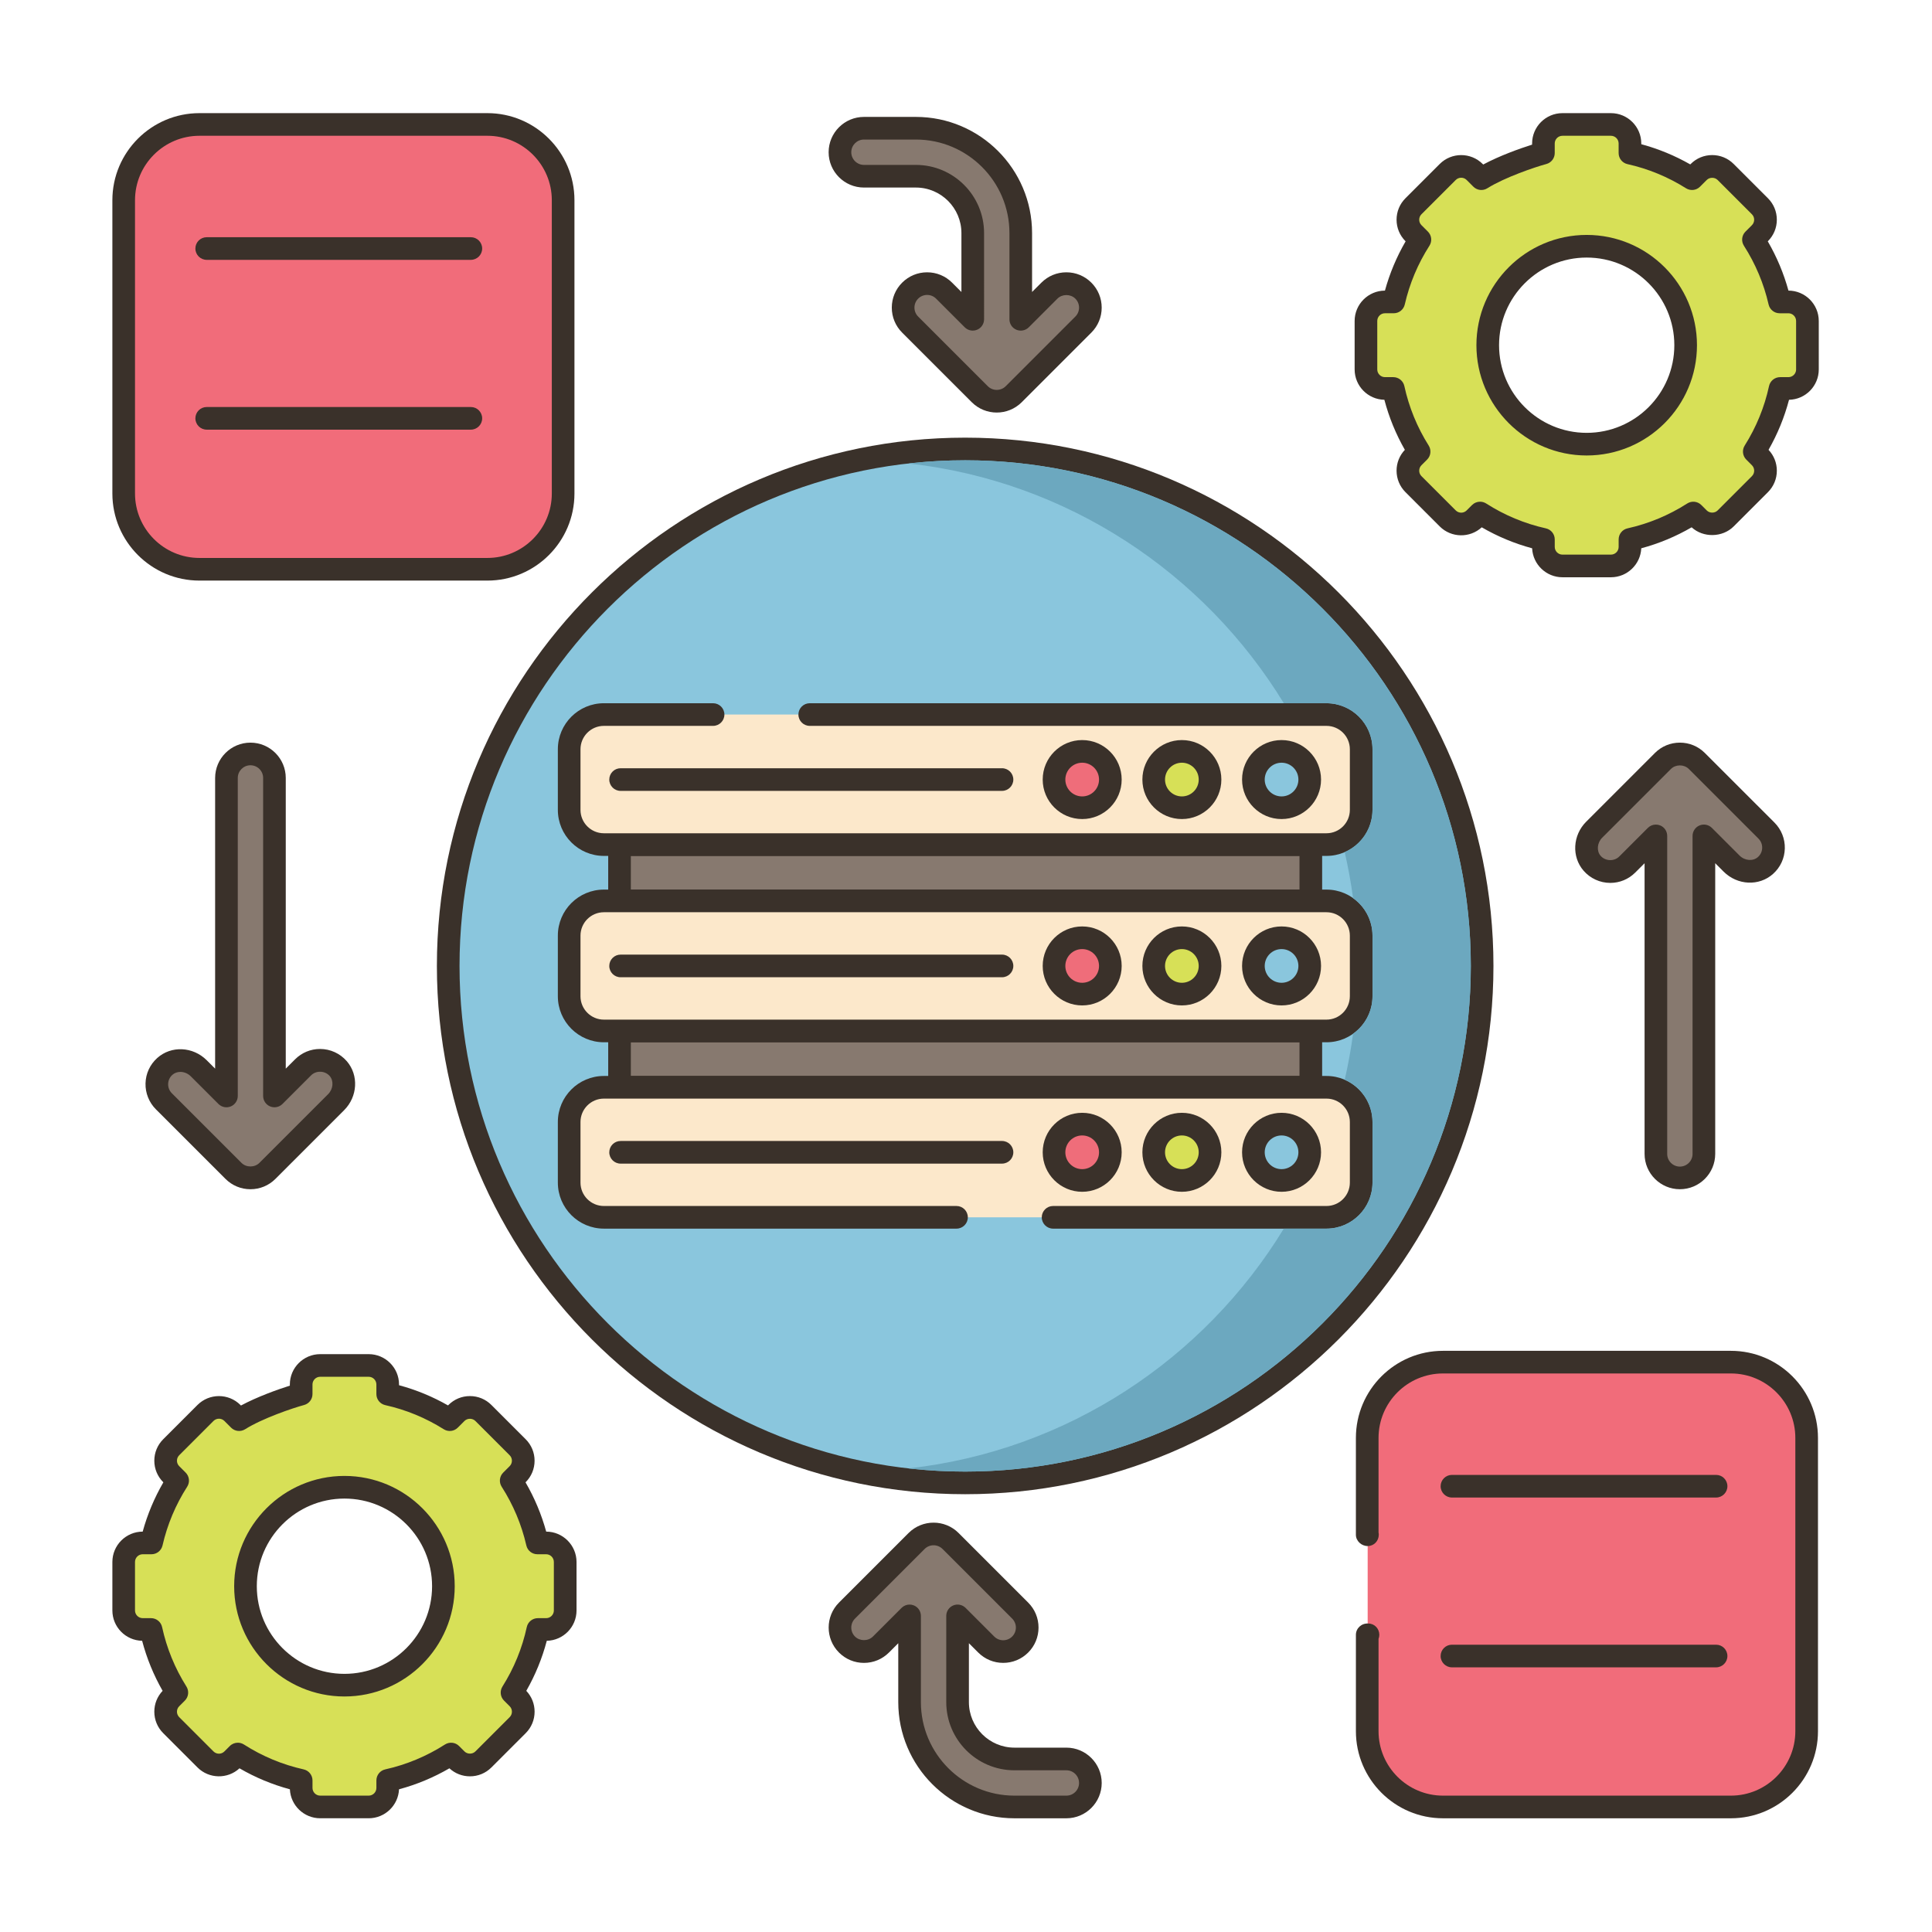 <?xml version="1.0" encoding="utf-8"?>
<!-- Generator: Adobe Illustrator 22.0.1, SVG Export Plug-In . SVG Version: 6.00 Build 0)  -->
<svg version="1.1" id="Layer_1" xmlns="http://www.w3.org/2000/svg" xmlns:xlink="http://www.w3.org/1999/xlink" x="0px" y="0px"
	 viewBox="0 0 256 256" style="enable-background:new 0 0 256 256;" xml:space="preserve">
<style type="text/css">
	.st0{fill:#3A312A;}
	.st1{fill:#F16C7A;}
	.st2{fill:#D7E057;}
	.st3{fill:#F8E4C8;}
	.st4{fill:#89C4DB;}
	.st5{fill-rule:evenodd;clip-rule:evenodd;fill:#F8E4C8;}
	.st6{fill:#87796F;}
	.st7{fill:#D4DB56;}
	.st8{fill:#F59689;}
	.st9{fill:#6CA6BE;}
	.st10{fill:#695B51;}
	.st11{fill:#F7E3C7;}
	.st12{fill:#8AC6DD;}
	.st13{fill:#6CA8BF;}
	.st14{fill:#D6DF58;}
	.st15{fill:#FAE6CA;}
	.st16{fill:#EF6D7A;}
	.st17{fill:#DDC9AC;}
	.st18{fill:#D24E5C;}
	.st19{fill:#6A5C52;}
	.st20{fill:#B9C239;}
	.st21{fill:#FCE8CB;}
	.st22{fill:#DECAAD;}
	.st23{fill:#D5DE58;}
	.st24{fill:#8AC5DC;}
	.st25{fill:#D34E5C;}
	.st26{fill:#ED6E7A;}
	.st27{fill:#B8C136;}
</style>
<g>
	<g>
		<g>
			<circle class="st12" cx="127.89" cy="127.991" r="68.5"/>
		</g>
	</g>
	<g>
		<g>
			<path class="st0" d="M127.89,57.991c-38.598,0-70,31.402-70,70s31.402,70,70,70s70-31.402,70-70S166.487,57.991,127.89,57.991z
				 M127.89,194.991c-36.944,0-67-30.056-67-67s30.056-67,67-67s67,30.056,67,67S164.834,194.991,127.89,194.991z"/>
		</g>
	</g>
	<g>
		<g>
			<rect x="82.09" y="111.911" class="st6" width="91.6" height="7.47"/>
		</g>
	</g>
	<g>
		<g>
			<path class="st0" d="M173.69,110.411H82.09c-0.828,0-1.5,0.671-1.5,1.5v7.47c0,0.829,0.672,1.5,1.5,1.5h91.601
				c0.828,0,1.5-0.671,1.5-1.5v-7.47C175.19,111.082,174.519,110.411,173.69,110.411z M172.19,117.881H83.59v-4.47h88.601V117.881z"
				/>
		</g>
	</g>
	<g>
		<g>
			<rect x="82.09" y="136.601" class="st6" width="91.6" height="7.47"/>
		</g>
	</g>
	<g>
		<g>
			<path class="st0" d="M173.69,135.101H82.09c-0.828,0-1.5,0.671-1.5,1.5v7.47c0,0.829,0.672,1.5,1.5,1.5h91.601
				c0.828,0,1.5-0.671,1.5-1.5v-7.47C175.19,135.772,174.519,135.101,173.69,135.101z M172.19,142.571H83.59v-4.47h88.601V142.571z"
				/>
		</g>
	</g>
	<g>
		<g>
			<path class="st21" d="M175.765,144.071H80.016c-2.539,0-4.598,2.059-4.598,4.598v8.033c0,2.539,2.058,4.598,4.598,4.598h95.749
				c2.539,0,4.598-2.058,4.598-4.598v-8.033C180.362,146.13,178.304,144.071,175.765,144.071z"/>
		</g>
	</g>
	<g>
		<g>
			<path class="st0" d="M175.765,142.571H80.016c-3.362,0-6.098,2.735-6.098,6.098v8.033c0,3.362,2.735,6.098,6.098,6.098h46.726
				c0.828,0,1.5-0.671,1.5-1.5s-0.672-1.5-1.5-1.5H80.016c-1.708,0-3.098-1.39-3.098-3.098v-8.033c0-1.708,1.39-3.098,3.098-3.098
				h95.749c1.708,0,3.098,1.39,3.098,3.098v8.033c0,1.708-1.39,3.098-3.098,3.098H139.54c-0.828,0-1.5,0.671-1.5,1.5
				s0.672,1.5,1.5,1.5h36.225c3.362,0,6.098-2.735,6.098-6.098v-8.033C181.862,145.307,179.127,142.571,175.765,142.571z"/>
		</g>
	</g>
	<g>
		<g>
			<path class="st12" d="M169.814,148.953c-2.062,0-3.733,1.671-3.733,3.733s1.671,3.733,3.733,3.733
				c2.062,0,3.733-1.671,3.733-3.733S171.875,148.953,169.814,148.953z"/>
		</g>
	</g>
	<g>
		<g>
			<path class="st0" d="M169.813,147.453c-2.885,0-5.232,2.348-5.232,5.233s2.348,5.233,5.232,5.233
				c2.886,0,5.233-2.348,5.233-5.233S172.699,147.453,169.813,147.453z M169.813,154.918c-1.231,0-2.232-1.001-2.232-2.233
				s1.001-2.233,2.232-2.233s2.233,1.001,2.233,2.233S171.045,154.918,169.813,154.918z"/>
		</g>
	</g>
	<g>
		<g>
			<path class="st2" d="M156.605,148.953c-2.062,0-3.733,1.671-3.733,3.733s1.671,3.733,3.733,3.733
				c2.062,0,3.733-1.671,3.733-3.733S158.667,148.953,156.605,148.953z"/>
		</g>
	</g>
	<g>
		<g>
			<path class="st0" d="M156.604,147.453c-2.885,0-5.232,2.348-5.232,5.233s2.348,5.233,5.232,5.233
				c2.886,0,5.233-2.348,5.233-5.233S159.49,147.453,156.604,147.453z M156.604,154.918c-1.231,0-2.232-1.001-2.232-2.233
				s1.001-2.233,2.232-2.233s2.233,1.001,2.233,2.233S157.836,154.918,156.604,154.918z"/>
		</g>
	</g>
	<g>
		<g>
			<path class="st16" d="M143.396,148.953c-2.062,0-3.733,1.671-3.733,3.733s1.671,3.733,3.733,3.733s3.733-1.671,3.733-3.733
				S145.458,148.953,143.396,148.953z"/>
		</g>
	</g>
	<g>
		<g>
			<path class="st0" d="M143.396,147.453c-2.886,0-5.233,2.348-5.233,5.233s2.348,5.233,5.233,5.233
				c2.885,0,5.232-2.348,5.232-5.233S146.281,147.453,143.396,147.453z M143.396,154.918c-1.231,0-2.233-1.001-2.233-2.233
				s1.002-2.233,2.233-2.233s2.232,1.001,2.232,2.233S144.628,154.918,143.396,154.918z"/>
		</g>
	</g>
	<g>
		<g>
			<path class="st0" d="M132.771,151.186H82.233c-0.828,0-1.5,0.671-1.5,1.5s0.672,1.5,1.5,1.5h50.538c0.828,0,1.5-0.671,1.5-1.5
				S133.6,151.186,132.771,151.186z"/>
		</g>
	</g>
	<g>
		<g>
			<path class="st21" d="M175.765,119.376H80.016c-2.539,0-4.598,2.058-4.598,4.598v8.033c0,2.539,2.058,4.598,4.598,4.598h95.749
				c2.539,0,4.598-2.058,4.598-4.598v-8.033C180.362,121.435,178.304,119.376,175.765,119.376z"/>
		</g>
	</g>
	<g>
		<g>
			<path class="st0" d="M175.765,117.876H80.016c-3.362,0-6.098,2.735-6.098,6.098v8.034c0,3.362,2.735,6.098,6.098,6.098h95.749
				c3.362,0,6.098-2.735,6.098-6.098v-8.034C181.862,120.612,179.127,117.876,175.765,117.876z M178.862,132.008
				c0,1.708-1.39,3.098-3.098,3.098H80.016c-1.708,0-3.098-1.39-3.098-3.098v-8.034c0-1.708,1.39-3.098,3.098-3.098h95.749
				c1.708,0,3.098,1.39,3.098,3.098V132.008z"/>
		</g>
	</g>
	<g>
		<g>
			<path class="st12" d="M169.814,124.258c-2.062,0-3.733,1.671-3.733,3.733s1.671,3.733,3.733,3.733
				c2.062,0,3.733-1.671,3.733-3.733S171.875,124.258,169.814,124.258z"/>
		</g>
	</g>
	<g>
		<g>
			<path class="st0" d="M169.813,122.758c-2.885,0-5.232,2.348-5.232,5.233s2.348,5.233,5.232,5.233
				c2.886,0,5.233-2.348,5.233-5.233S172.699,122.758,169.813,122.758z M169.813,130.224c-1.231,0-2.232-1.001-2.232-2.233
				s1.001-2.233,2.232-2.233s2.233,1.001,2.233,2.233S171.045,130.224,169.813,130.224z"/>
		</g>
	</g>
	<g>
		<g>
			<path class="st2" d="M156.605,124.258c-2.062,0-3.733,1.671-3.733,3.733s1.671,3.733,3.733,3.733
				c2.062,0,3.733-1.671,3.733-3.733S158.667,124.258,156.605,124.258z"/>
		</g>
	</g>
	<g>
		<g>
			<path class="st0" d="M156.604,122.758c-2.885,0-5.232,2.348-5.232,5.233s2.348,5.233,5.232,5.233
				c2.886,0,5.233-2.348,5.233-5.233S159.49,122.758,156.604,122.758z M156.604,130.224c-1.231,0-2.232-1.001-2.232-2.233
				s1.001-2.233,2.232-2.233s2.233,1.001,2.233,2.233S157.836,130.224,156.604,130.224z"/>
		</g>
	</g>
	<g>
		<g>
			<path class="st16" d="M143.396,124.258c-2.062,0-3.733,1.671-3.733,3.733s1.671,3.733,3.733,3.733s3.733-1.671,3.733-3.733
				S145.458,124.258,143.396,124.258z"/>
		</g>
	</g>
	<g>
		<g>
			<path class="st0" d="M143.396,122.758c-2.886,0-5.233,2.348-5.233,5.233s2.348,5.233,5.233,5.233
				c2.885,0,5.232-2.348,5.232-5.233S146.281,122.758,143.396,122.758z M143.396,130.224c-1.231,0-2.233-1.001-2.233-2.233
				s1.002-2.233,2.233-2.233s2.232,1.001,2.232,2.233S144.628,130.224,143.396,130.224z"/>
		</g>
	</g>
	<g>
		<g>
			<path class="st0" d="M132.771,126.491H82.233c-0.828,0-1.5,0.671-1.5,1.5s0.672,1.5,1.5,1.5h50.538c0.828,0,1.5-0.671,1.5-1.5
				S133.6,126.491,132.771,126.491z"/>
		</g>
	</g>
	<g>
		<g>
			<path class="st21" d="M175.765,94.682H80.016c-2.539,0-4.598,2.058-4.598,4.598v8.033c0,2.539,2.058,4.598,4.598,4.598h95.749
				c2.539,0,4.598-2.059,4.598-4.598v-8.033C180.362,96.74,178.304,94.682,175.765,94.682z"/>
		</g>
	</g>
	<g>
		<g>
			<path class="st0" d="M175.765,93.182h-68.47c-0.828,0-1.5,0.671-1.5,1.5s0.672,1.5,1.5,1.5h68.47c1.708,0,3.098,1.39,3.098,3.098
				v8.034c0,1.708-1.39,3.098-3.098,3.098H80.016c-1.708,0-3.098-1.39-3.098-3.098v-8.034c0-1.708,1.39-3.098,3.098-3.098h14.47
				c0.828,0,1.5-0.671,1.5-1.5s-0.672-1.5-1.5-1.5h-14.47c-3.362,0-6.098,2.735-6.098,6.098v8.034c0,3.362,2.735,6.098,6.098,6.098
				h95.749c3.362,0,6.098-2.735,6.098-6.098v-8.034C181.862,95.917,179.127,93.182,175.765,93.182z"/>
		</g>
	</g>
	<g>
		<g>
			<path class="st12" d="M169.814,99.563c-2.062,0-3.733,1.671-3.733,3.733s1.671,3.733,3.733,3.733
				c2.062,0,3.733-1.671,3.733-3.733S171.875,99.563,169.814,99.563z"/>
		</g>
	</g>
	<g>
		<g>
			<path class="st0" d="M169.813,98.063c-2.885,0-5.232,2.348-5.232,5.233s2.348,5.233,5.232,5.233c2.886,0,5.233-2.348,5.233-5.233
				S172.699,98.063,169.813,98.063z M169.813,105.529c-1.231,0-2.232-1.001-2.232-2.233s1.001-2.233,2.232-2.233
				s2.233,1.001,2.233,2.233S171.045,105.529,169.813,105.529z"/>
		</g>
	</g>
	<g>
		<g>
			<path class="st2" d="M156.605,99.563c-2.062,0-3.733,1.671-3.733,3.733s1.671,3.733,3.733,3.733c2.062,0,3.733-1.671,3.733-3.733
				S158.667,99.563,156.605,99.563z"/>
		</g>
	</g>
	<g>
		<g>
			<path class="st0" d="M156.604,98.063c-2.885,0-5.232,2.348-5.232,5.233s2.348,5.233,5.232,5.233c2.886,0,5.233-2.348,5.233-5.233
				S159.49,98.063,156.604,98.063z M156.604,105.529c-1.231,0-2.232-1.001-2.232-2.233s1.001-2.233,2.232-2.233
				s2.233,1.001,2.233,2.233S157.836,105.529,156.604,105.529z"/>
		</g>
	</g>
	<g>
		<g>
			<path class="st16" d="M143.396,99.563c-2.062,0-3.733,1.671-3.733,3.733s1.671,3.733,3.733,3.733s3.733-1.671,3.733-3.733
				S145.458,99.563,143.396,99.563z"/>
		</g>
	</g>
	<g>
		<g>
			<path class="st0" d="M143.396,98.063c-2.886,0-5.233,2.348-5.233,5.233s2.348,5.233,5.233,5.233c2.885,0,5.232-2.348,5.232-5.233
				S146.281,98.063,143.396,98.063z M143.396,105.529c-1.231,0-2.233-1.001-2.233-2.233s1.002-2.233,2.233-2.233
				s2.232,1.001,2.232,2.233S144.628,105.529,143.396,105.529z"/>
		</g>
	</g>
	<g>
		<g>
			<path class="st0" d="M132.771,101.796H82.233c-0.828,0-1.5,0.671-1.5,1.5s0.672,1.5,1.5,1.5h50.538c0.828,0,1.5-0.671,1.5-1.5
				S133.6,101.796,132.771,101.796z"/>
		</g>
	</g>
	<g>
		<g>
			<path class="st13" d="M127.89,60.991c-2.54,0-5.04,0.14-7.5,0.42c21.05,2.35,39.18,14.5,49.72,31.77h5.65
				c3.37,0,6.1,2.74,6.1,6.1v8.03c0,2.5-1.52,4.66-3.68,5.6c0.46,2,0.83,4.03,1.11,6.1c1.56,1.1,2.57,2.91,2.57,4.96v8.04
				c0,2.05-1.01,3.86-2.57,4.96c-0.28,2.07-0.65,4.1-1.11,6.1c2.16,0.94,3.68,3.1,3.68,5.6v8.03c0,3.36-2.73,6.1-6.1,6.1h-5.65
				c-10.54,17.27-28.67,29.42-49.72,31.77c2.46,0.28,4.96,0.42,7.5,0.42c36.94,0,67-30.06,67-67
				C194.89,91.051,164.83,60.991,127.89,60.991z"/>
		</g>
	</g>
	<g>
		<g>
			<path class="st6" d="M143.549,38.512c-0.621-0.621-1.435-0.931-2.249-0.931c-0.814,0-1.628,0.311-2.249,0.931l-3.796,3.797
				V30.885c0-7.661-6.233-13.894-13.895-13.894h-6.881c-1.756,0-3.18,1.424-3.18,3.18s1.424,3.18,3.18,3.18h6.881
				c4.155,0,7.535,3.38,7.535,7.534v11.424l-3.797-3.797c-1.241-1.241-3.255-1.242-4.497,0c-1.242,1.242-1.242,3.255,0,4.497
				l9.226,9.225c1.241,1.241,3.255,1.241,4.497,0l9.225-9.225C144.791,41.768,144.791,39.755,143.549,38.512z"/>
		</g>
	</g>
	<g>
		<g>
			<path class="st0" d="M144.609,37.452c-0.885-0.884-2.06-1.37-3.309-1.37c-1.25,0-2.425,0.486-3.31,1.371l-1.235,1.235v-7.803
				c0-8.488-6.906-15.394-15.395-15.394h-6.882c-2.58,0-4.68,2.1-4.68,4.68s2.1,4.68,4.68,4.68h6.882
				c3.327,0,6.034,2.707,6.034,6.034v7.804l-1.236-1.236c-0.884-0.884-2.059-1.371-3.309-1.371c-1.25,0-2.426,0.487-3.31,1.371
				c-0.884,0.884-1.371,2.06-1.371,3.31s0.487,2.425,1.371,3.309l9.226,9.225c0.912,0.912,2.11,1.368,3.309,1.368
				s2.397-0.456,3.31-1.368l9.225-9.225c0.884-0.884,1.371-2.059,1.371-3.309C145.98,39.511,145.493,38.336,144.609,37.452z
				 M142.488,41.949l-9.225,9.225c-0.653,0.654-1.721,0.655-2.376,0l-9.226-9.226c-0.317-0.317-0.492-0.739-0.492-1.188
				s0.175-0.871,0.492-1.188s0.739-0.492,1.188-0.492c0.448,0,0.87,0.175,1.188,0.492l3.797,3.797
				c0.43,0.43,1.076,0.558,1.635,0.325c0.561-0.232,0.926-0.779,0.926-1.386V30.885c0-4.981-4.053-9.034-9.034-9.034h-6.882
				c-0.926,0-1.68-0.753-1.68-1.68s0.754-1.68,1.68-1.68h6.882c6.834,0,12.395,5.56,12.395,12.394v11.424
				c0,0.607,0.365,1.154,0.926,1.386c0.56,0.233,1.205,0.104,1.635-0.325l3.796-3.796c0.634-0.634,1.74-0.635,2.376,0
				c0.317,0.317,0.492,0.739,0.492,1.188C142.98,41.209,142.806,41.632,142.488,41.949z"/>
		</g>
	</g>
	<g>
		<g>
			<path class="st6" d="M44.825,141.604c-0.638-0.74-1.526-1.11-2.415-1.11c-0.814,0-1.628,0.311-2.249,0.931l-3.796,3.796v-42.138
				c0-1.756-1.424-3.18-3.18-3.18s-3.18,1.424-3.18,3.18v42.139l-3.67-3.67c-1.218-1.218-3.221-1.397-4.5-0.245
				c-1.365,1.229-1.406,3.333-0.124,4.615l9.226,9.225c1.242,1.242,3.255,1.242,4.497,0l9.108-9.108
				C45.738,144.843,45.93,142.885,44.825,141.604z"/>
		</g>
	</g>
	<g>
		<g>
			<path class="st0" d="M45.962,140.625C45.962,140.625,45.961,140.625,45.962,140.625c-0.895-1.037-2.188-1.631-3.552-1.631
				c-1.249,0-2.424,0.486-3.309,1.371l-1.236,1.236v-38.517c0-2.581-2.1-4.68-4.68-4.68s-4.68,2.099-4.68,4.68v38.518l-1.109-1.109
				c-1.833-1.833-4.717-1.964-6.564-0.299c-0.966,0.87-1.517,2.063-1.55,3.358c-0.034,1.278,0.466,2.529,1.369,3.432l9.226,9.225
				c0.884,0.884,2.059,1.371,3.309,1.371s2.426-0.486,3.31-1.371l9.107-9.108C47.392,145.311,47.549,142.467,45.962,140.625z
				 M43.481,144.979l-9.107,9.107c-0.635,0.634-1.741,0.636-2.376,0l-9.226-9.225c-0.329-0.329-0.504-0.767-0.492-1.232
				c0.013-0.465,0.211-0.894,0.56-1.207c0.29-0.262,0.669-0.389,1.06-0.389c0.486,0,0.993,0.197,1.376,0.58l3.67,3.669
				c0.431,0.43,1.075,0.559,1.635,0.325c0.561-0.232,0.926-0.779,0.926-1.386v-42.139c0-0.926,0.754-1.68,1.68-1.68
				s1.68,0.753,1.68,1.68v42.138c0,0.606,0.365,1.154,0.926,1.386c0.56,0.233,1.205,0.104,1.635-0.325l3.797-3.796
				c0.669-0.669,1.843-0.625,2.466,0.097C44.247,143.231,44.154,144.306,43.481,144.979z"/>
		</g>
	</g>
	<g>
		<g>
			<path class="st6" d="M234.069,110.059l-9.226-9.225c-1.242-1.242-3.255-1.242-4.497,0l-9.108,9.108
				c-1.197,1.196-1.388,3.154-0.283,4.435c0.638,0.74,1.526,1.11,2.415,1.11c0.814,0,1.628-0.311,2.249-0.931l3.796-3.796v42.138
				c0,1.756,1.424,3.18,3.18,3.18c1.756,0,3.18-1.424,3.18-3.18V110.76l3.67,3.67c1.218,1.218,3.22,1.397,4.5,0.245
				C235.309,113.445,235.351,111.341,234.069,110.059z"/>
		</g>
	</g>
	<g>
		<g>
			<path class="st0" d="M235.129,108.999l-9.226-9.225c-0.884-0.884-2.059-1.371-3.309-1.371s-2.426,0.486-3.31,1.371l-9.107,9.108
				c-1.789,1.789-1.946,4.633-0.358,6.475c0.893,1.037,2.188,1.631,3.551,1.631c1.249,0,2.424-0.486,3.309-1.371l1.236-1.236v38.517
				c0,2.581,2.1,4.68,4.68,4.68s4.68-2.1,4.68-4.68v-38.518l1.109,1.11c1.832,1.831,4.716,1.963,6.564,0.298
				c0.966-0.87,1.517-2.062,1.55-3.358C236.532,111.153,236.033,109.902,235.129,108.999z M232.94,113.56
				c-0.652,0.587-1.746,0.5-2.436-0.19l-3.67-3.67c-0.429-0.429-1.075-0.557-1.635-0.325c-0.561,0.232-0.926,0.779-0.926,1.386
				v42.139c0,0.926-0.754,1.68-1.68,1.68s-1.68-0.754-1.68-1.68V110.76c0-0.606-0.365-1.154-0.926-1.386
				c-0.186-0.077-0.381-0.114-0.574-0.114c-0.39,0-0.773,0.152-1.061,0.439l-3.797,3.796c-0.669,0.669-1.844,0.625-2.466-0.097
				l-0.001,0c-0.558-0.647-0.465-1.722,0.208-2.395l9.107-9.107c0.635-0.634,1.741-0.636,2.376,0l9.226,9.225
				c0.329,0.33,0.504,0.768,0.492,1.233C233.487,112.817,233.289,113.246,232.94,113.56z"/>
		</g>
	</g>
	<g>
		<g>
			<path class="st6" d="M141.301,233.071h-6.881c-4.155,0-7.535-3.38-7.535-7.534v-11.424l3.797,3.797
				c1.241,1.241,3.255,1.242,4.497,0c1.242-1.242,1.242-3.255,0-4.497l-9.226-9.225c-1.241-1.241-3.255-1.241-4.497,0l-9.225,9.225
				c-1.242,1.242-1.242,3.255,0,4.497c0.621,0.621,1.435,0.931,2.249,0.931c0.814,0,1.628-0.311,2.249-0.931l3.796-3.796v11.424
				c0,7.661,6.233,13.894,13.895,13.894h6.881c1.756,0,3.18-1.424,3.18-3.18S143.057,233.071,141.301,233.071z"/>
		</g>
	</g>
	<g>
		<g>
			<path class="st0" d="M141.301,231.571h-6.882c-3.327,0-6.034-2.707-6.034-6.034v-7.804l1.236,1.236
				c0.884,0.884,2.059,1.371,3.309,1.371c1.25,0,2.426-0.487,3.31-1.371c0.884-0.884,1.371-2.059,1.371-3.309
				c0-1.25-0.487-2.425-1.371-3.309l-9.226-9.225c-1.824-1.824-4.794-1.824-6.618,0l-9.225,9.225c-1.825,1.825-1.825,4.793,0,6.619
				c0.885,0.884,2.06,1.371,3.309,1.371s2.425-0.487,3.31-1.371l1.235-1.235v7.803c0,8.488,6.906,15.394,15.395,15.394h6.882
				c2.58,0,4.68-2.1,4.68-4.68S143.881,231.571,141.301,231.571z M141.301,237.931h-6.882c-6.834,0-12.395-5.56-12.395-12.394
				v-11.424c0-0.607-0.365-1.154-0.926-1.386c-0.186-0.077-0.381-0.114-0.574-0.114c-0.39,0-0.773,0.152-1.061,0.439l-3.796,3.796
				c-0.635,0.636-1.741,0.635-2.376,0c-0.317-0.317-0.492-0.739-0.492-1.188s0.175-0.871,0.492-1.188l9.225-9.225
				c0.653-0.655,1.721-0.656,2.376,0l9.226,9.226c0.317,0.317,0.492,0.739,0.492,1.188c0,0.448-0.175,0.871-0.492,1.188
				s-0.739,0.492-1.188,0.492c-0.448,0-0.87-0.175-1.188-0.492l-3.797-3.797c-0.43-0.43-1.074-0.557-1.635-0.325
				s-0.926,0.779-0.926,1.386v11.425c0,4.981,4.053,9.034,9.034,9.034h6.882c0.926,0,1.68,0.753,1.68,1.68
				S142.227,237.931,141.301,237.931z"/>
		</g>
	</g>
	<g>
		<g>
			<path class="st1" d="M64.579,16.491h-38.15c-5.544,0-10.039,4.495-10.039,10.039v38.862c0,5.544,4.495,10.039,10.039,10.039
				h38.15c5.544,0,10.039-4.495,10.039-10.039V26.53C74.618,20.985,70.123,16.491,64.579,16.491z"/>
		</g>
	</g>
	<g>
		<g>
			<path class="st0" d="M64.579,14.991H26.43c-6.363,0-11.54,5.176-11.54,11.539v38.862c0,6.363,5.177,11.539,11.54,11.539h38.149
				c6.362,0,11.539-5.176,11.539-11.539V26.53C76.118,20.167,70.941,14.991,64.579,14.991z M73.118,65.392
				c0,4.708-3.831,8.539-8.539,8.539H26.43c-4.709,0-8.54-3.831-8.54-8.539V26.53c0-4.708,3.831-8.539,8.54-8.539h38.149
				c4.708,0,8.539,3.831,8.539,8.539V65.392z"/>
		</g>
	</g>
	<g>
		<g>
			<path class="st0" d="M62.39,53.931h-35c-0.828,0-1.5,0.671-1.5,1.5s0.672,1.5,1.5,1.5h35c0.828,0,1.5-0.671,1.5-1.5
				S63.218,53.931,62.39,53.931z"/>
		</g>
	</g>
	<g>
		<g>
			<path class="st0" d="M62.39,31.431h-35c-0.828,0-1.5,0.671-1.5,1.5s0.672,1.5,1.5,1.5h35c0.828,0,1.5-0.671,1.5-1.5
				S63.218,31.431,62.39,31.431z"/>
		</g>
	</g>
	<g>
		<g>
			<path class="st1" d="M229.351,180.491h-38.15c-5.544,0-10.039,4.495-10.039,10.039v12.831c0.021,0,0.04-0.003,0.061-0.003v13.266
				c-0.021,0-0.04-0.003-0.061-0.003v12.771c0,5.545,4.495,10.039,10.039,10.039h38.15c5.544,0,10.039-4.494,10.039-10.039V190.53
				C239.39,184.985,234.896,180.491,229.351,180.491z"/>
		</g>
	</g>
	<g>
		<g>
			<path class="st0" d="M229.351,178.991h-38.149c-6.362,0-11.539,5.176-11.539,11.539v12.831c0,0.829,0.733,1.497,1.562,1.497
				s1.469-0.67,1.469-1.499c0-0.102-0.01-0.201-0.03-0.297V190.53c0-4.708,3.831-8.539,8.539-8.539h38.149
				c4.708,0,8.539,3.831,8.539,8.539v38.862c0,4.708-3.831,8.539-8.539,8.539h-38.149c-4.708,0-8.539-3.831-8.539-8.539v-12.238
				c0.065-0.165,0.101-0.342,0.101-0.528c0-0.829-0.632-1.499-1.46-1.499c-0.9-0.063-1.641,0.63-1.641,1.495v12.771
				c0,6.363,5.177,11.539,11.539,11.539h38.149c6.362,0,11.539-5.176,11.539-11.539V190.53
				C240.89,184.167,235.713,178.991,229.351,178.991z"/>
		</g>
	</g>
	<g>
		<g>
			<path class="st0" d="M227.39,217.931h-35c-0.828,0-1.5,0.671-1.5,1.5s0.672,1.5,1.5,1.5h35c0.828,0,1.5-0.671,1.5-1.5
				S228.218,217.931,227.39,217.931z"/>
		</g>
	</g>
	<g>
		<g>
			<path class="st0" d="M227.39,195.431h-35c-0.828,0-1.5,0.671-1.5,1.5s0.672,1.5,1.5,1.5h35c0.828,0,1.5-0.671,1.5-1.5
				S228.218,195.431,227.39,195.431z"/>
		</g>
	</g>
	<g>
		<g>
			<path class="st2" d="M236.973,40.007h-1.162c-0.681-2.977-1.868-5.761-3.467-8.257l0.855-0.855c0.985-0.985,0.985-2.582,0-3.567
				l-4.541-4.541c-0.985-0.985-2.582-0.985-3.567,0l-0.887,0.887c-2.49-1.569-5.263-2.73-8.224-3.39v-1.271
				c0-1.393-1.129-2.522-2.522-2.522h-6.422c-1.393,0-2.522,1.129-2.522,2.522v1.271c-1.57,0.422-5.734,1.822-8.225,3.39
				l-0.887-0.887c-0.985-0.985-2.582-0.985-3.567,0l-4.541,4.541c-0.985,0.985-0.985,2.582,0,3.567l0.855,0.855
				c-1.599,2.495-2.786,5.28-3.467,8.257h-1.162c-1.393,0-2.522,1.129-2.522,2.522v6.423c0,1.393,1.129,2.522,2.522,2.522h1.102
				c0.655,3.014,1.828,5.834,3.421,8.363l-0.748,0.748c-0.985,0.985-0.985,2.582,0,3.567l4.541,4.541
				c0.985,0.985,2.582,0.985,3.567,0l0.716-0.716c2.534,1.623,5.366,2.821,8.396,3.497v0.993c0,1.393,1.129,2.522,2.522,2.522h6.422
				c1.393,0,2.522-1.129,2.522-2.522v-0.993c3.029-0.676,5.861-1.874,8.395-3.497l0.716,0.716c0.985,0.985,2.582,0.985,3.567,0
				l4.541-4.541c0.985-0.985,0.985-2.582,0-3.567l-0.748-0.748c1.593-2.529,2.766-5.349,3.421-8.363h1.101
				c1.393,0,2.522-1.129,2.522-2.522V42.53C239.495,41.136,238.366,40.007,236.973,40.007z M210.245,58.854
				c-7.242,0-13.113-5.871-13.113-13.113c0-7.242,5.871-13.113,13.113-13.113c7.242,0,13.113,5.871,13.113,13.113
				C223.359,52.983,217.488,58.854,210.245,58.854z"/>
		</g>
	</g>
	<g>
		<g>
			<path class="st0" d="M236.98,38.507c-0.63-2.289-1.548-4.477-2.741-6.53l0.021-0.021c0.76-0.76,1.179-1.77,1.179-2.844
				c0-1.075-0.419-2.085-1.179-2.844l-4.541-4.542c-0.76-0.759-1.771-1.178-2.845-1.178s-2.085,0.418-2.844,1.178l-0.06,0.059
				c-2.046-1.168-4.221-2.065-6.491-2.677v-0.095c0-2.218-1.805-4.022-4.022-4.022h-6.423c-2.218,0-4.022,1.805-4.022,4.022v0.151
				c-1.64,0.518-4.318,1.476-6.478,2.635l-0.073-0.073c-1.569-1.568-4.121-1.568-5.688,0l-4.541,4.541
				c-0.76,0.76-1.179,1.77-1.179,2.845c0,1.074,0.419,2.084,1.179,2.844l0.021,0.02c-1.193,2.054-2.111,4.243-2.741,6.531
				c-2.214,0.003-4.015,1.807-4.015,4.022v6.422c0,2.191,1.761,3.979,3.941,4.021c0.612,2.322,1.521,4.544,2.715,6.633
				c-0.71,0.75-1.1,1.727-1.1,2.763c0,1.074,0.419,2.084,1.179,2.844l4.541,4.542c1.528,1.527,3.992,1.565,5.566,0.116
				c2.098,1.219,4.335,2.15,6.677,2.78c0.097,2.133,1.862,3.839,4.019,3.839h6.423c2.156,0,3.922-1.706,4.019-3.839
				c2.342-0.63,4.579-1.562,6.676-2.78c1.53,1.411,4.089,1.363,5.567-0.117l4.541-4.541c0.76-0.76,1.179-1.77,1.179-2.844
				c0-1.037-0.39-2.014-1.1-2.763c1.193-2.089,2.103-4.311,2.715-6.633c2.181-0.042,3.941-1.83,3.941-4.021V42.53
				C240.995,40.314,239.194,38.511,236.98,38.507z M237.995,48.952c0,0.564-0.458,1.022-1.021,1.022h-1.102
				c-0.706,0-1.315,0.492-1.466,1.181c-0.608,2.8-1.693,5.452-3.225,7.883c-0.373,0.593-0.286,1.365,0.209,1.86l0.748,0.749
				c0.193,0.193,0.3,0.45,0.3,0.723c0,0.272-0.106,0.529-0.3,0.723l-4.541,4.541c-0.387,0.387-1.06,0.386-1.446,0l-0.716-0.716
				c-0.496-0.497-1.273-0.583-1.87-0.203c-2.433,1.559-5.095,2.667-7.912,3.296c-0.687,0.153-1.174,0.761-1.174,1.464v0.993
				c0,0.564-0.459,1.022-1.022,1.022h-6.423c-0.563,0-1.022-0.458-1.022-1.022v-0.993c0-0.703-0.487-1.311-1.174-1.464
				c-2.817-0.629-5.479-1.738-7.912-3.296c-0.249-0.159-0.53-0.237-0.809-0.237c-0.388,0-0.772,0.15-1.062,0.439l-0.716,0.715
				c-0.396,0.399-1.046,0.4-1.446,0l-4.541-4.542c-0.193-0.193-0.3-0.45-0.3-0.722c0-0.273,0.106-0.53,0.3-0.723l0.748-0.748
				c0.495-0.495,0.582-1.267,0.209-1.86c-1.531-2.431-2.616-5.083-3.225-7.883c-0.15-0.689-0.76-1.181-1.466-1.181h-1.102
				c-0.563,0-1.021-0.458-1.021-1.022V42.53c0-0.564,0.458-1.022,1.021-1.022h1.162c0.699,0,1.306-0.483,1.462-1.165
				c0.634-2.769,1.733-5.388,3.268-7.783c0.381-0.593,0.296-1.372-0.202-1.87l-0.854-0.854c-0.193-0.193-0.3-0.45-0.3-0.723
				s0.106-0.53,0.3-0.723l4.541-4.541c0.398-0.398,1.048-0.399,1.446,0l0.887,0.887c0.494,0.496,1.266,0.583,1.86,0.208
				c2.296-1.446,6.328-2.811,7.815-3.211c0.654-0.176,1.109-0.77,1.109-1.448v-1.271c0-0.564,0.459-1.022,1.022-1.022h6.423
				c0.563,0,1.022,0.458,1.022,1.022v1.271c0,0.703,0.487,1.311,1.174,1.464c2.751,0.614,5.358,1.689,7.751,3.196
				c0.595,0.374,1.366,0.287,1.86-0.208l0.887-0.887c0.387-0.386,1.06-0.386,1.446,0l4.541,4.542c0.193,0.193,0.3,0.45,0.3,0.723
				s-0.106,0.53-0.299,0.723l-0.855,0.854c-0.499,0.498-0.584,1.277-0.203,1.871c1.534,2.394,2.634,5.012,3.269,7.782
				c0.156,0.682,0.763,1.165,1.462,1.165h1.162c0.563,0,1.021,0.458,1.021,1.022V48.952z M210.245,31.128
				c-8.058,0-14.612,6.555-14.612,14.613s6.555,14.613,14.612,14.613s14.613-6.556,14.613-14.613S218.303,31.128,210.245,31.128z
				 M210.245,57.354c-6.403,0-11.612-5.209-11.612-11.613c0-6.403,5.209-11.613,11.612-11.613s11.613,5.209,11.613,11.613
				C221.858,52.145,216.648,57.354,210.245,57.354z"/>
		</g>
	</g>
	<g>
		<g>
			<path class="st2" d="M72.368,204.447h-1.162c-0.681-2.977-1.868-5.761-3.467-8.257l0.855-0.855c0.985-0.985,0.985-2.582,0-3.567
				l-4.541-4.542c-0.985-0.985-2.582-0.985-3.567,0l-0.887,0.887c-2.49-1.569-5.263-2.73-8.225-3.39v-1.271
				c0-1.393-1.129-2.522-2.522-2.522h-6.423c-1.393,0-2.522,1.129-2.522,2.522v1.271c-1.57,0.423-5.734,1.822-8.224,3.39
				l-0.887-0.887c-0.985-0.985-2.582-0.985-3.567,0l-4.541,4.542c-0.985,0.985-0.985,2.582,0,3.567l0.855,0.855
				c-1.599,2.495-2.786,5.28-3.467,8.257h-1.162c-1.393,0-2.522,1.129-2.522,2.522v6.423c0,1.393,1.129,2.522,2.522,2.522h1.102
				c0.655,3.014,1.827,5.834,3.421,8.363l-0.748,0.748c-0.985,0.985-0.985,2.582,0,3.567l4.541,4.542
				c0.985,0.985,2.582,0.985,3.567,0l0.716-0.716c2.534,1.624,5.366,2.822,8.396,3.498v0.993c0,1.393,1.129,2.522,2.522,2.522h6.423
				c1.393,0,2.522-1.129,2.522-2.522v-0.993c3.029-0.676,5.862-1.874,8.396-3.498l0.716,0.716c0.985,0.985,2.582,0.985,3.567,0
				l4.541-4.542c0.985-0.985,0.985-2.582,0-3.567l-0.748-0.748c1.593-2.529,2.766-5.349,3.421-8.363h1.102
				c1.393,0,2.522-1.129,2.522-2.522v-6.423C74.89,205.576,73.761,204.447,72.368,204.447z M45.64,223.294
				c-7.242,0-13.113-5.871-13.113-13.113s5.871-13.113,13.113-13.113c7.242,0,13.113,5.871,13.113,13.113
				S52.882,223.294,45.64,223.294z"/>
		</g>
	</g>
	<g>
		<g>
			<path class="st0" d="M45.64,195.567c-8.058,0-14.612,6.556-14.612,14.613s6.555,14.613,14.612,14.613s14.613-6.556,14.613-14.613
				S53.697,195.567,45.64,195.567z M45.64,221.794c-6.403,0-11.612-5.209-11.612-11.613s5.209-11.613,11.612-11.613
				s11.613,5.209,11.613,11.613S52.043,221.794,45.64,221.794z M72.375,202.947c-0.63-2.289-1.548-4.478-2.741-6.53l0.021-0.021
				c0.76-0.76,1.179-1.77,1.179-2.845c0-1.074-0.419-2.084-1.179-2.844l-4.542-4.542c-0.759-0.76-1.769-1.178-2.844-1.178
				c-1.074,0-2.084,0.418-2.844,1.178l-0.06,0.06c-2.046-1.168-4.221-2.065-6.491-2.677v-0.095c0-2.218-1.805-4.022-4.022-4.022
				h-6.423c-2.218,0-4.022,1.805-4.022,4.022v0.151c-1.64,0.518-4.317,1.475-6.479,2.634l-0.072-0.073
				c-1.569-1.569-4.121-1.567-5.688,0l-4.541,4.541c-0.76,0.76-1.179,1.77-1.179,2.844c0,1.075,0.419,2.085,1.179,2.844l0.021,0.021
				c-1.193,2.054-2.111,4.242-2.741,6.531c-2.215,0.003-4.016,1.807-4.016,4.022v6.423c0,2.191,1.761,3.979,3.942,4.021
				c0.612,2.322,1.521,4.544,2.715,6.633c-0.71,0.75-1.1,1.727-1.1,2.763c0,1.075,0.419,2.085,1.179,2.844l4.541,4.542
				c1.528,1.528,3.992,1.567,5.567,0.116c2.098,1.219,4.335,2.15,6.676,2.78c0.097,2.133,1.862,3.839,4.019,3.839h6.423
				c2.156,0,3.922-1.706,4.019-3.839c2.341-0.63,4.578-1.562,6.676-2.78c0.744,0.686,1.705,1.062,2.723,1.062
				c1.075,0,2.085-0.418,2.844-1.178l4.542-4.541c0.76-0.76,1.179-1.77,1.179-2.845c0-1.036-0.39-2.013-1.1-2.763
				c1.193-2.088,2.103-4.311,2.715-6.633c2.181-0.042,3.941-1.83,3.941-4.021v-6.423C76.39,204.754,74.589,202.951,72.375,202.947z
				 M73.39,213.392c0,0.563-0.458,1.022-1.021,1.022h-1.102c-0.706,0-1.315,0.492-1.466,1.181c-0.608,2.8-1.693,5.452-3.225,7.883
				c-0.373,0.593-0.286,1.365,0.209,1.86l0.748,0.748c0.193,0.193,0.3,0.45,0.3,0.723s-0.106,0.53-0.3,0.723l-4.542,4.542
				c-0.385,0.386-1.057,0.386-1.445,0l-0.716-0.716c-0.496-0.499-1.273-0.583-1.87-0.203c-2.433,1.559-5.096,2.668-7.912,3.297
				c-0.687,0.153-1.174,0.761-1.174,1.464v0.993c0,0.564-0.459,1.022-1.022,1.022h-6.423c-0.563,0-1.022-0.458-1.022-1.022v-0.993
				c0-0.703-0.487-1.311-1.174-1.464c-2.816-0.628-5.479-1.738-7.912-3.297c-0.249-0.159-0.53-0.237-0.809-0.237
				c-0.388,0-0.772,0.15-1.062,0.44l-0.716,0.715c-0.396,0.399-1.046,0.4-1.446,0l-4.541-4.542c-0.193-0.193-0.3-0.45-0.3-0.723
				s0.106-0.53,0.3-0.723l0.748-0.748c0.495-0.495,0.582-1.267,0.209-1.86c-1.531-2.431-2.616-5.083-3.225-7.883
				c-0.15-0.689-0.76-1.181-1.466-1.181h-1.102c-0.563,0-1.022-0.458-1.022-1.022v-6.423c0-0.563,0.459-1.022,1.022-1.022h1.162
				c0.699,0,1.306-0.483,1.462-1.165c0.635-2.77,1.733-5.388,3.268-7.783c0.381-0.593,0.296-1.371-0.202-1.87l-0.854-0.855
				c-0.193-0.193-0.3-0.45-0.3-0.723c0-0.272,0.106-0.529,0.3-0.723l4.541-4.541c0.398-0.398,1.048-0.399,1.446,0l0.887,0.887
				c0.493,0.495,1.266,0.582,1.859,0.209c2.3-1.448,6.33-2.812,7.815-3.211c0.655-0.176,1.11-0.77,1.11-1.448v-1.271
				c0-0.564,0.459-1.022,1.022-1.022h6.423c0.563,0,1.022,0.458,1.022,1.022v1.271c0,0.703,0.487,1.311,1.174,1.464
				c2.751,0.614,5.358,1.689,7.75,3.195c0.595,0.374,1.364,0.287,1.86-0.208l0.888-0.887c0.388-0.388,1.06-0.386,1.445,0
				l4.542,4.542c0.193,0.193,0.3,0.45,0.3,0.722c0,0.273-0.106,0.53-0.3,0.723l-0.855,0.855c-0.498,0.499-0.583,1.277-0.202,1.871
				c1.534,2.394,2.634,5.012,3.269,7.782c0.156,0.682,0.763,1.165,1.462,1.165h1.162c0.563,0,1.021,0.458,1.021,1.022V213.392z"/>
		</g>
	</g>
</g>
</svg>
